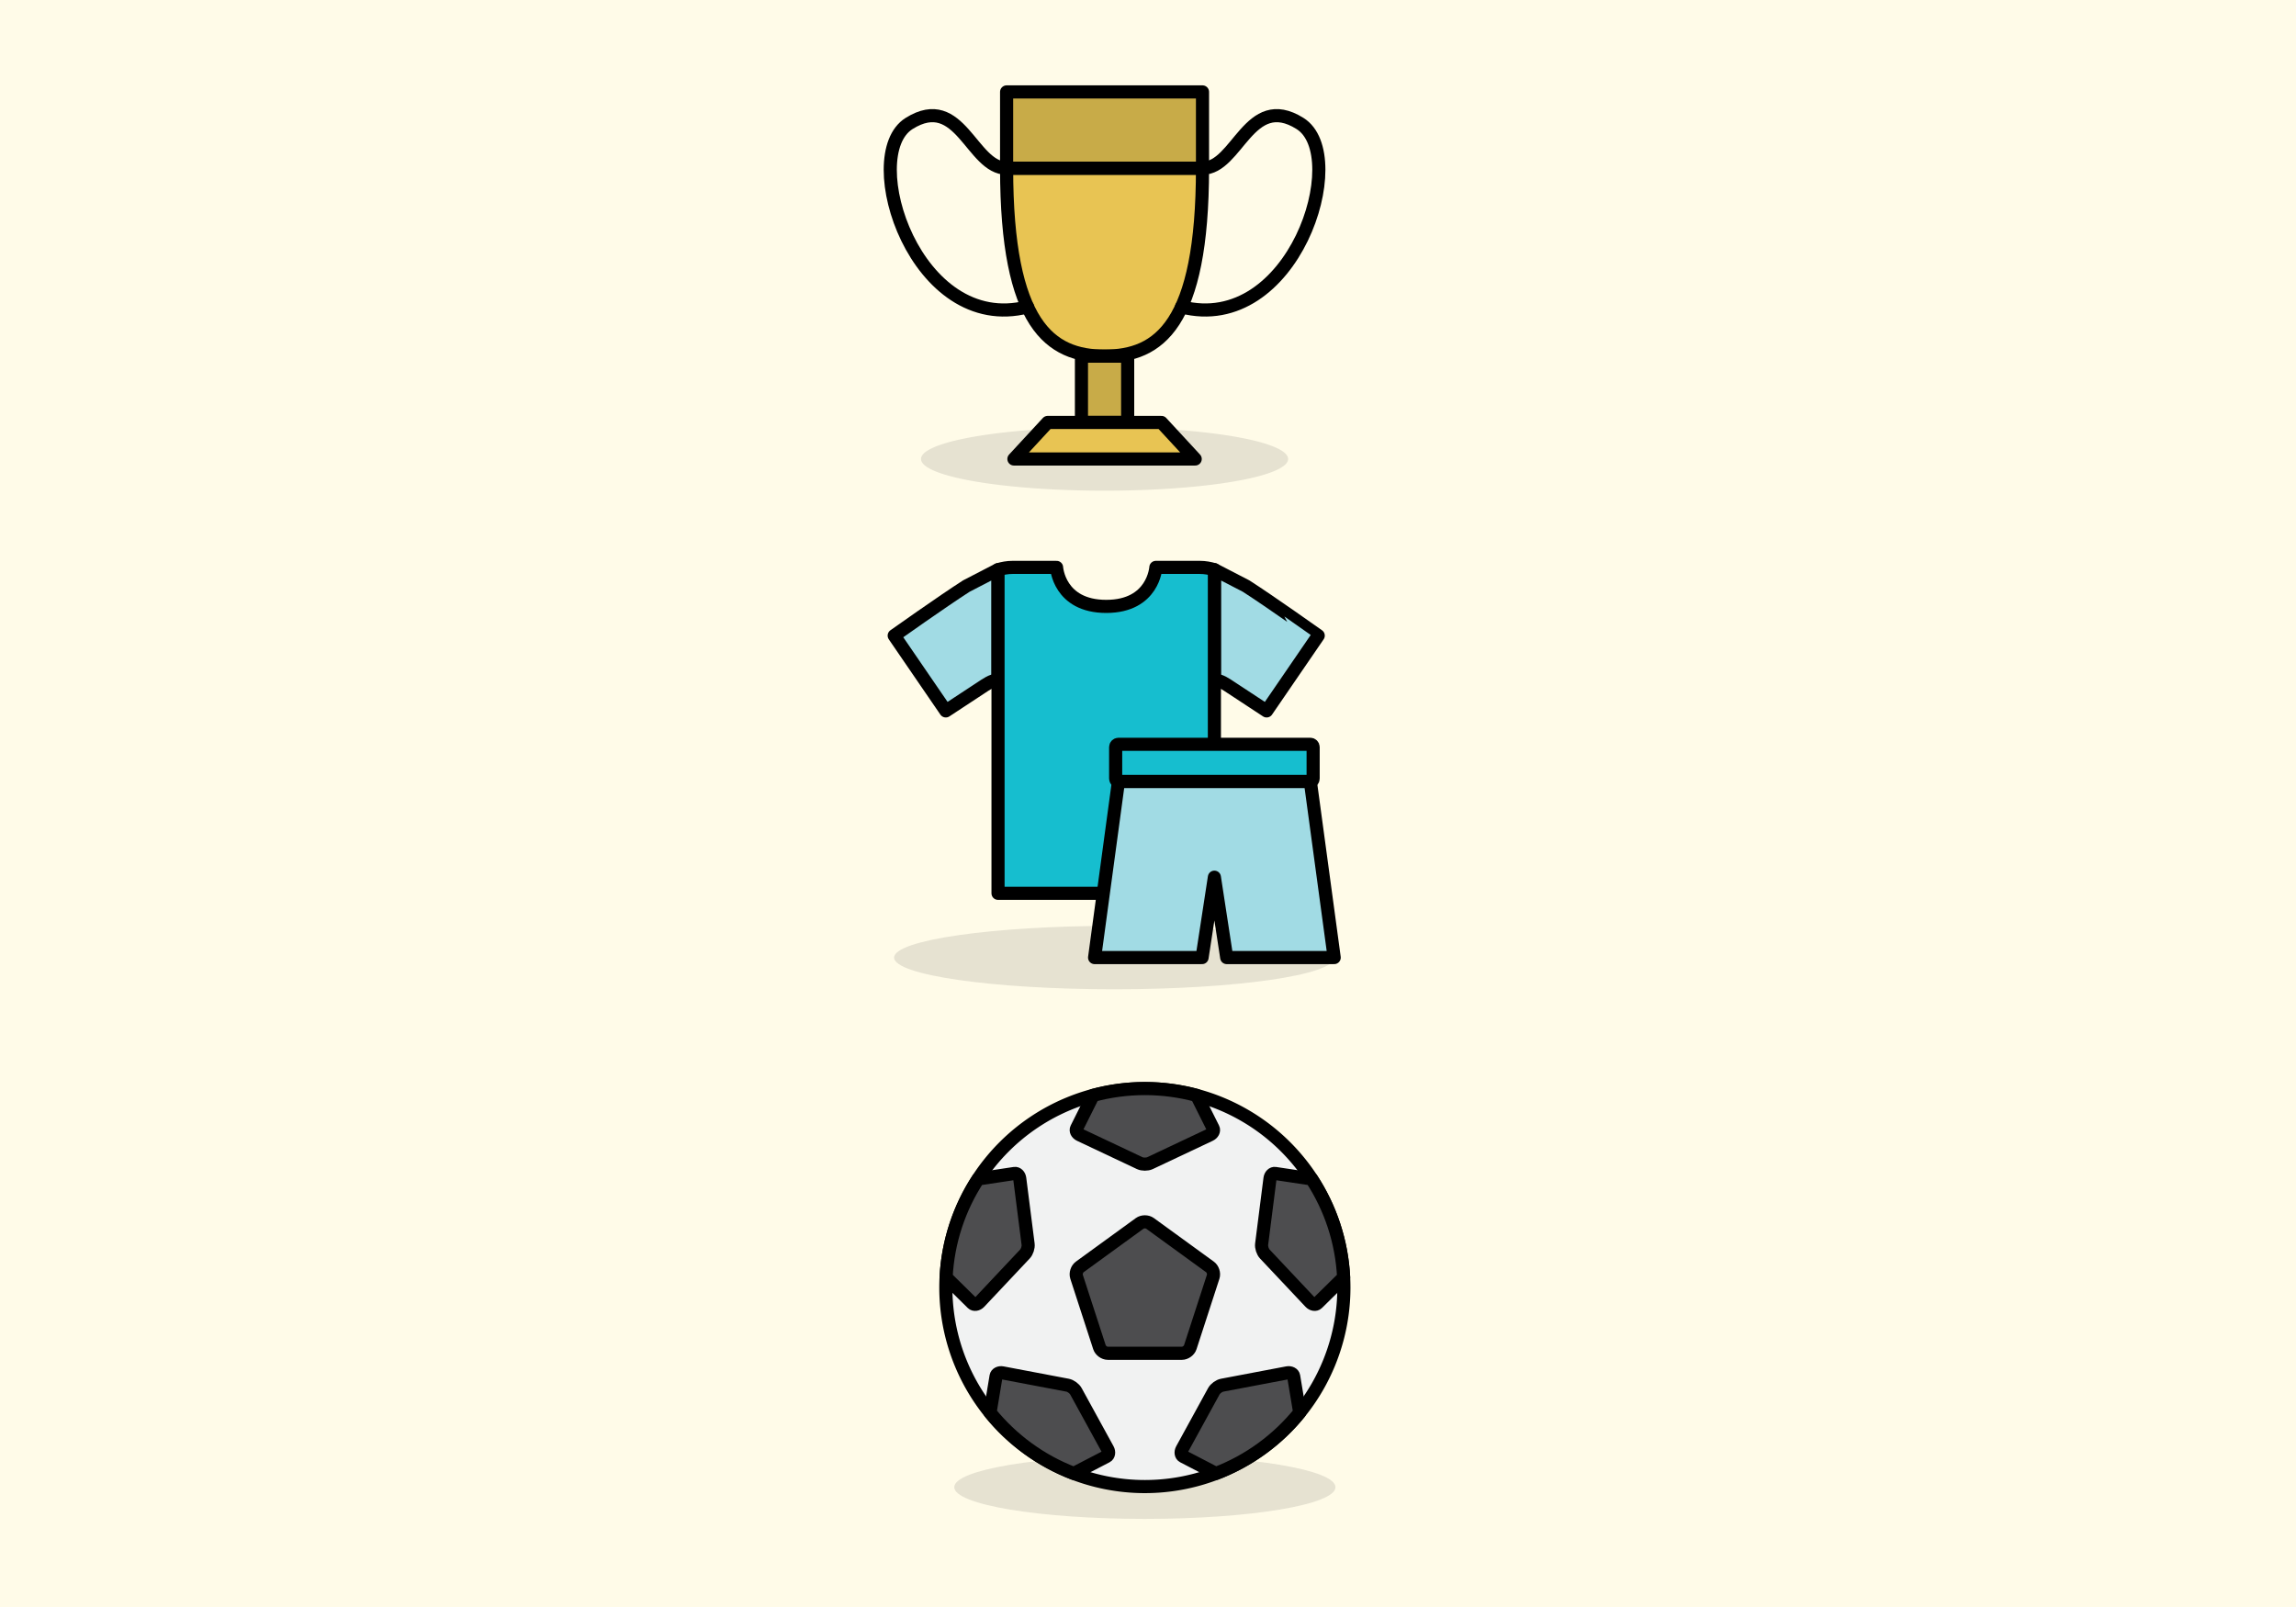<?xml version="1.0" encoding="utf-8"?>
<svg id="master-artboard" viewBox="0 0 1400 980" version="1.0" xmlns="http://www.w3.org/2000/svg" x="0px" y="0px" width="1400px" height="980px" enable-background="new 0 0 1400 980"><rect id="ee-background" x="0" y="0" width="1400" height="980" style="fill: rgb(255, 251, 232); fill-opacity: 1; pointer-events: none;"/>

<g transform="matrix(1, 0, 0, 1, 214.821, 623.775)">
		<path opacity="0.1" d="M599.49,283.161c0,10.68-52.033,19.334-116.224,19.334c-64.186,0-116.22-8.654-116.22-19.334&#10;&#9;&#9;&#9;c0-10.678,52.034-19.334,116.22-19.334C547.457,263.827,599.49,272.483,599.49,283.161z"/>
		<g>
			
				<path d="M 604.628 161.419 A 121.36 121.36 0 0 1 483.268 282.779 A 121.36 121.36 0 0 1 361.908 161.419 A 121.36 121.36 0 0 1 483.268 40.059 A 121.36 121.36 0 0 1 604.628 161.419 Z" fill="#F1F2F2" stroke="#000000" stroke-width="8" stroke-linecap="round" stroke-linejoin="round" stroke-miterlimit="10"/>
			
				<path fill="#4D4D4F" stroke="#000000" stroke-width="8" stroke-linecap="round" stroke-linejoin="round" stroke-miterlimit="10" d="&#10;&#9;&#9;&#9;&#9;M412.074,134.976l-5.11-40.093c-0.246-1.9-1.639-3.277-3.103-3.057l-22.26,3.354c-11.382,17.432-18.428,37.956-19.536,60.054&#10;&#9;&#9;&#9;&#9;l16.052,15.812c1.06,1.039,2.996,0.748,4.311-0.648l27.7-29.429C411.444,139.574,412.319,136.878,412.074,134.976z&#10;&#9;&#9;&#9;&#9; M455.58,197.798c0.663,2.035,2.957,3.702,5.1,3.702h45.178c2.143,0,4.437-1.667,5.1-3.702l13.96-42.968&#10;&#9;&#9;&#9;&#9;c0.661-2.038-0.215-4.734-1.948-5.994l-36.55-26.555c-1.733-1.26-4.567-1.26-6.303,0l-36.548,26.555&#10;&#9;&#9;&#9;&#9;c-1.733,1.26-2.609,3.956-1.948,5.994L455.58,197.798z M443.568,68.286l36.548,17.252c1.736,0.819,4.569,0.819,6.303,0&#10;&#9;&#9;&#9;&#9;l36.55-17.252c1.733-0.819,2.609-2.57,1.948-3.894L514.835,44.23c-10.066-2.706-20.645-4.172-31.566-4.172&#10;&#9;&#9;&#9;&#9;c-10.924,0-21.499,1.467-31.571,4.172L441.62,64.392C440.959,65.715,441.834,67.466,443.568,68.286z M584.933,95.177&#10;&#9;&#9;&#9;&#9;l-22.25-3.349c-1.469-0.226-2.862,1.154-3.113,3.049l-5.104,40.096c-0.246,1.9,0.625,4.595,1.945,5.996l27.701,29.424&#10;&#9;&#9;&#9;&#9;c1.315,1.397,3.251,1.694,4.306,0.653l16.054-15.812C603.364,133.133,596.318,112.611,584.933,95.177z M570.133,213.425&#10;&#9;&#9;&#9;&#9;l-39.712,7.532c-1.884,0.353-4.178,2.018-5.1,3.704l-19.426,35.437c-0.921,1.682-0.604,3.618,0.712,4.296l20,10.384&#10;&#9;&#9;&#9;&#9;c20.163-7.714,37.738-20.637,51.079-37.142l-3.692-22.196C573.753,213.976,572.012,213.077,570.133,213.425z M441.218,224.661&#10;&#9;&#9;&#9;&#9;c-0.921-1.685-3.211-3.348-5.1-3.702l-39.707-7.529c-1.884-0.353-3.625,0.542-3.866,2.004l-3.691,22.204&#10;&#9;&#9;&#9;&#9;c13.341,16.502,30.916,29.425,51.079,37.142l19.995-10.381c1.32-0.683,1.638-2.616,0.722-4.298L441.218,224.661z"/>
		</g>
	</g><path opacity="0.1" d="M299.616,609.416c0,10.68-60.084,19.334-134.207,19.334c-74.118,0-134.203-8.654-134.203-19.334&#10;&#9;&#9;&#9;c0-10.678,60.085-19.334,134.203-19.334C239.531,590.082,299.616,598.738,299.616,609.416z" transform="matrix(1, 0, 0, 1, 513.978, -25.46)"/><path fill="#A1DBE4" stroke="#000000" stroke-width="8" stroke-linecap="round" stroke-linejoin="round" stroke-miterlimit="10" d="&#10;&#9;&#9;&#9;&#9;M31.268,413.077l31.46,45.917c0,0,19.508-12.859,21.759-14.302c2.53-1.623,6.385-4.541,10.087-4.541v-67.288l-19.333,10.005&#10;&#9;&#9;&#9;&#9;C60.951,392.021,31.268,413.077,31.268,413.077z M245.844,382.868l-19.338-10.005v67.291c3.703,0,7.558,2.918,10.086,4.538&#10;&#9;&#9;&#9;&#9;c2.251,1.447,21.761,14.304,21.761,14.304l31.463-45.915C289.816,413.081,260.13,392.022,245.844,382.868z" transform="matrix(1, 0, 0, 1, 513.978, -25.46)"/><path fill="#16BECF" stroke="#000000" stroke-width="8" stroke-linecap="round" stroke-linejoin="round" stroke-miterlimit="10" d="&#10;&#9;&#9;&#9;&#9;M226.506,570.226V440.154v-67.291c-2.849-0.851-5.752-1.385-8.801-1.385c-6.696,0-26.896,0-26.896,0s-1.412,23.783-30.269,23.783&#10;&#9;&#9;&#9;&#9;c-28.857,0-30.265-23.783-30.265-23.783s-20.199,0-26.899,0c-3.046,0-5.949,0.534-8.801,1.385v67.288v130.075H226.506z" transform="matrix(1, 0, 0, 1, 513.978, -25.46)"/><g transform="matrix(1, 0, 0, 1, 513.978, -25.46)">
					<g>
						
							<path d="M 168.014 502.005 L 153.459 609.416 L 218.99 609.416 L 226.506 560.399 L 234.021 609.416 L 299.554 609.416 L 284.999 502.005 Z" fill="#A1DBE4" stroke="#000000" stroke-width="8" stroke-linecap="round" stroke-linejoin="round" stroke-miterlimit="10"/>
					</g>
				</g><path fill="#16BECF" stroke="#000000" stroke-width="8" stroke-linecap="round" stroke-linejoin="round" stroke-miterlimit="10" d="&#10;&#9;&#9;&#9;&#9;M284.999,502.005H168.014c-0.949,0-1.715-0.769-1.715-1.717V481.07c0-0.948,0.766-1.718,1.715-1.718h116.985&#10;&#9;&#9;&#9;&#9;c0.949,0,1.715,0.77,1.715,1.718v19.219C286.714,501.237,285.947,502.005,284.999,502.005z" transform="matrix(1, 0, 0, 1, 513.978, -25.46)"/><path d="M 1297.824 914.818 A 111.926 19.334 0 0 1 1185.898 934.152 A 111.926 19.334 0 0 1 1073.972 914.818 A 111.926 19.334 0 0 1 1185.898 895.484 A 111.926 19.334 0 0 1 1297.824 914.818 Z" opacity="0.1" transform="matrix(1, 0, 0, 1, -512.387, -634.914)"/><path fill="#E8C453" stroke="#000000" stroke-width="8" stroke-linecap="round" stroke-linejoin="round" stroke-miterlimit="10" d="&#10;&#9;&#9;&#9;&#9;M1245.62,737.485c0,95.854-26.738,114.615-59.722,114.615c-32.983,0-59.724-18.761-59.724-114.615H1245.62z" transform="matrix(1, 0, 0, 1, -512.387, -634.914)"/><path d="M 1126.174 690.965 H 1245.62 V 737.486 H 1126.174 V 690.965 Z" fill="#C8AB48" stroke="#000000" stroke-width="8" stroke-linecap="round" stroke-linejoin="round" stroke-miterlimit="10" transform="matrix(1, 0, 0, 1, -512.387, -634.914)"/><path fill="none" stroke="#000000" stroke-width="8" stroke-linecap="round" stroke-linejoin="round" stroke-miterlimit="10" d="&#10;&#9;&#9;&#9;&#9;M1245.62,737.485c21.439,0,28.239-46.858,59.479-27.259c31.24,19.603-4.155,129.367-72.245,111.851" transform="matrix(1, 0, 0, 1, -512.387, -634.914)"/><path d="M 1171.809 852.101 H 1199.986 V 892.528 H 1171.809 V 852.101 Z" fill="#C8AB48" stroke="#000000" stroke-width="8" stroke-linecap="round" stroke-linejoin="round" stroke-miterlimit="10" transform="matrix(1, 0, 0, 1, -512.387, -634.914)"/><path d="M 1220.575 892.527 L 1151.22 892.527 L 1130.63 914.818 L 1241.165 914.818 Z" fill="#E8C453" stroke="#000000" stroke-width="8" stroke-linecap="round" stroke-linejoin="round" stroke-miterlimit="10" transform="matrix(1, 0, 0, 1, -512.387, -634.914)"/><path fill="none" stroke="#000000" stroke-width="8" stroke-linecap="round" stroke-linejoin="round" stroke-miterlimit="10" d="&#10;&#9;&#9;&#9;&#9;M1126.176,737.485c-21.439,0-28.239-46.858-59.479-27.259c-31.24,19.603,4.155,129.367,72.245,111.851" transform="matrix(1, 0, 0, 1, -512.387, -634.914)"/>
</svg>